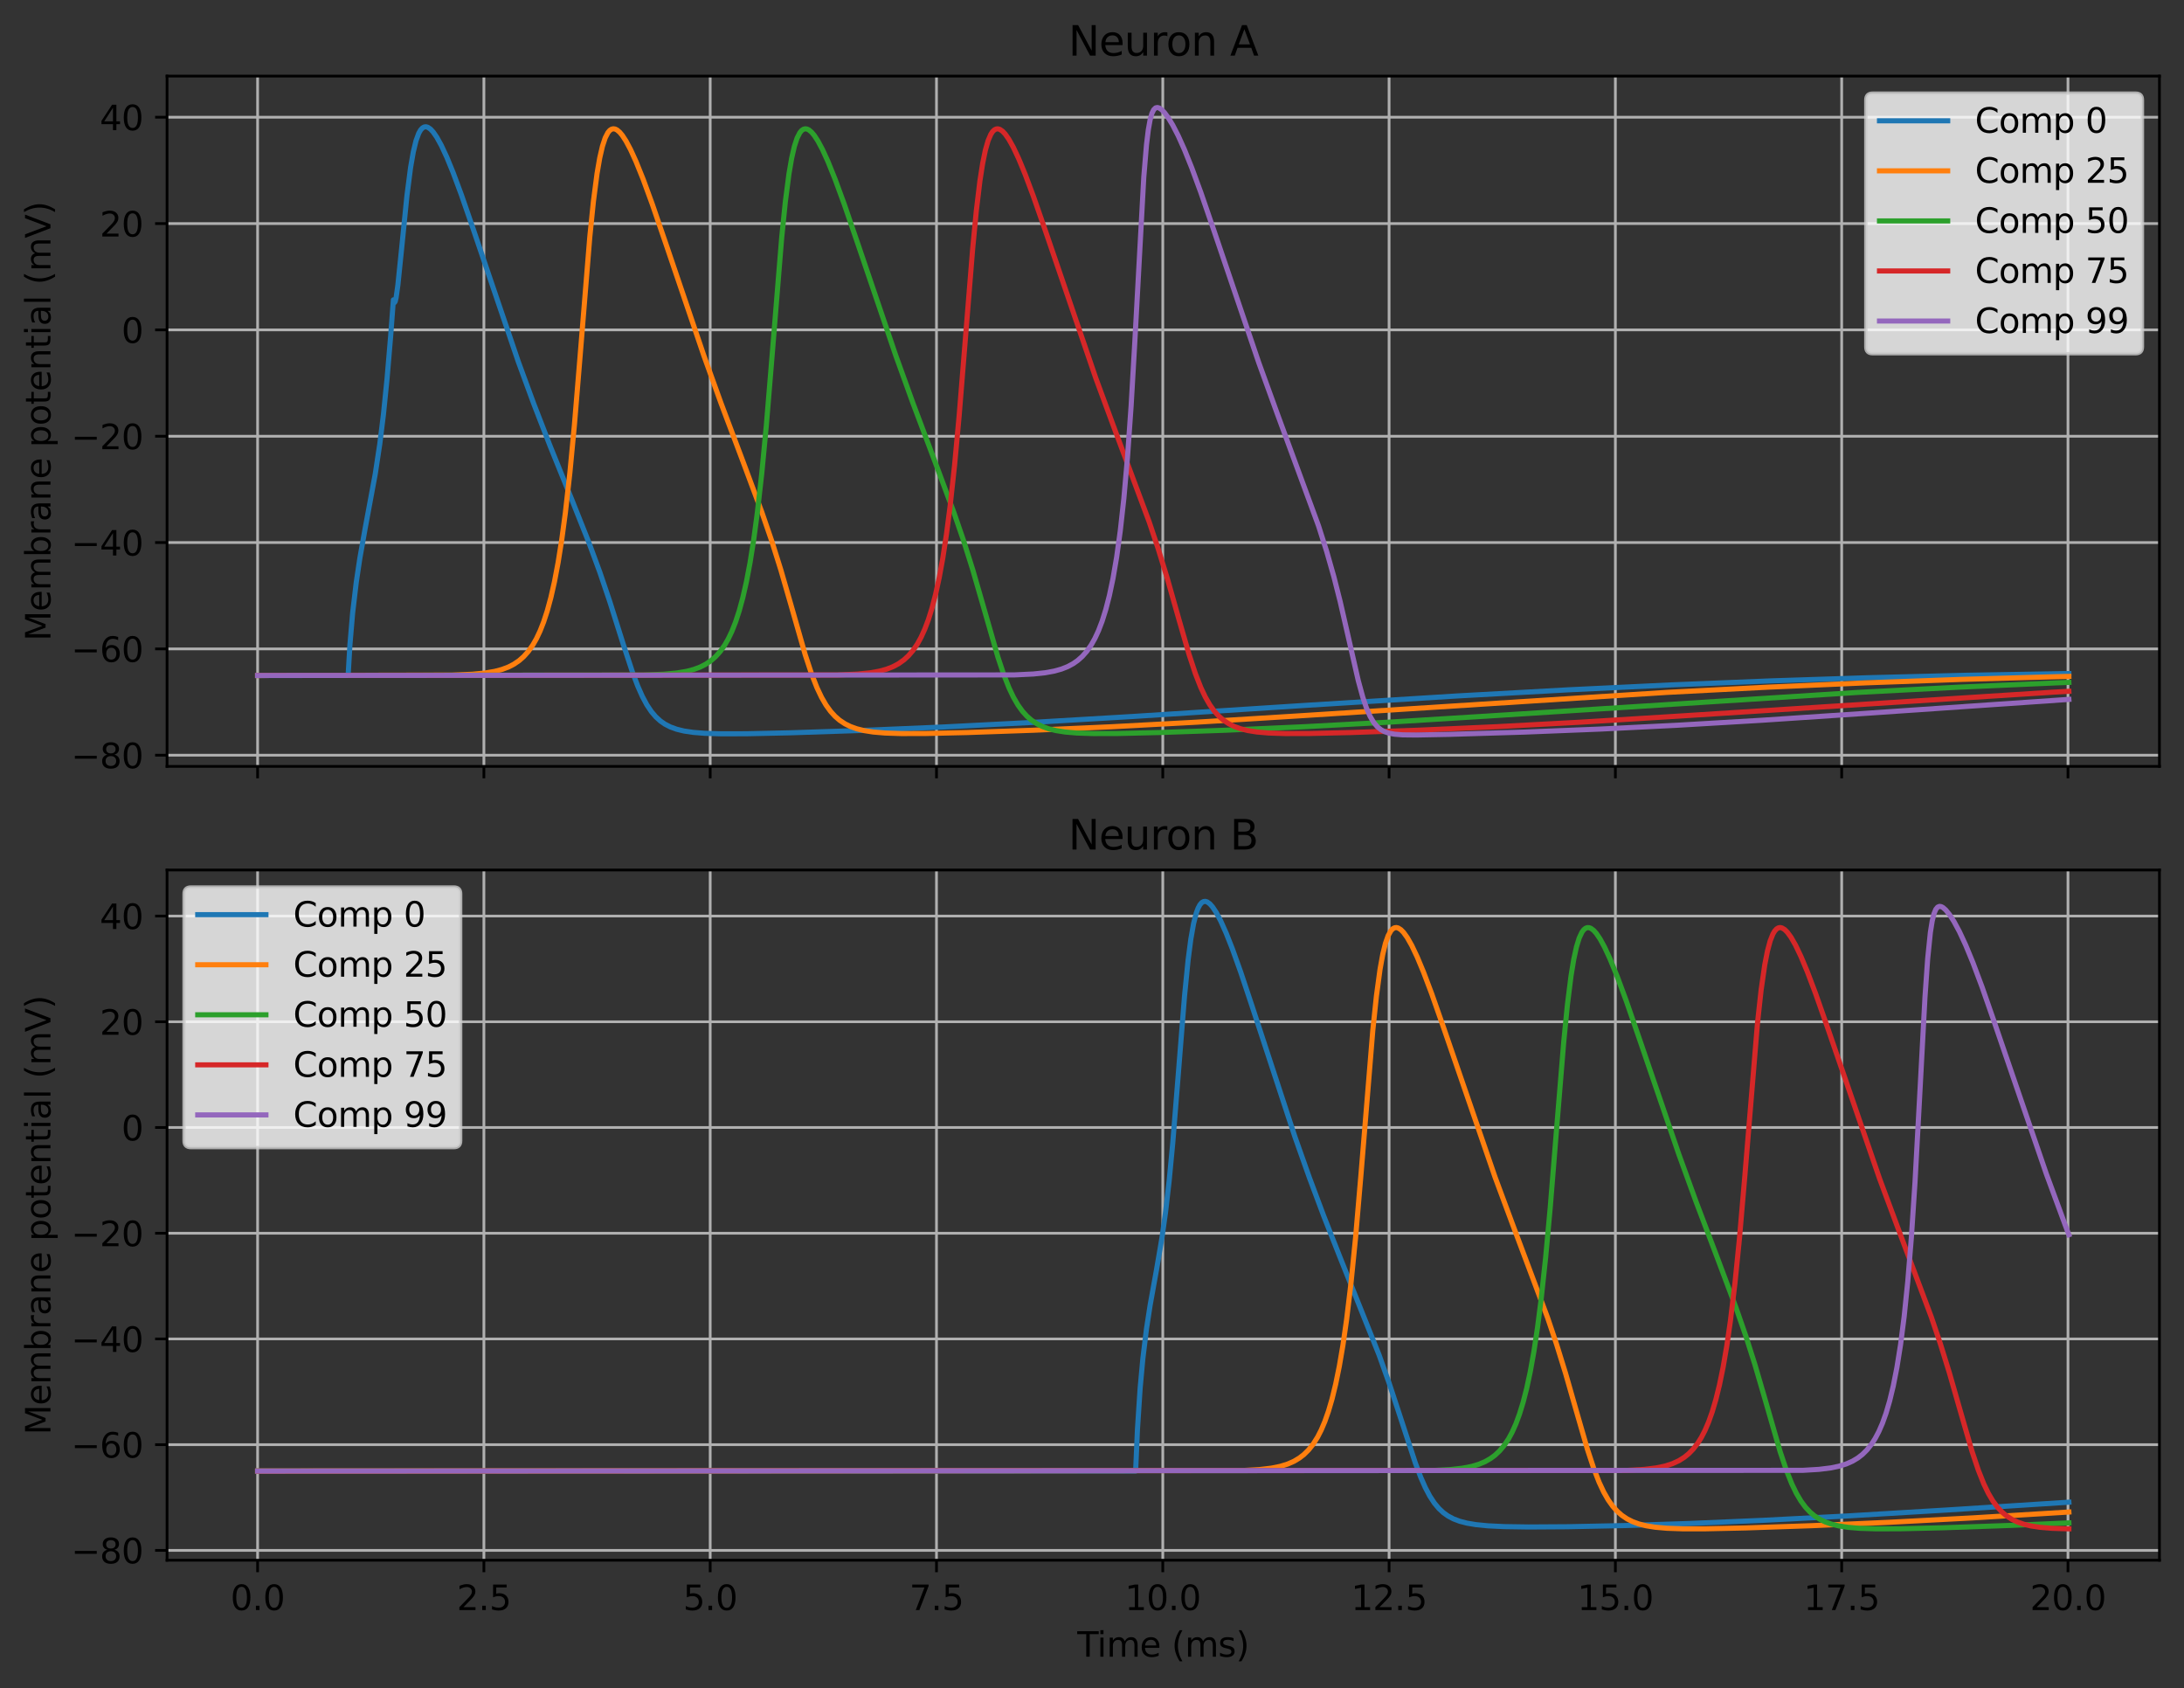 <?xml version="1.0" encoding="utf-8" standalone="no"?>
<!DOCTYPE svg PUBLIC "-//W3C//DTD SVG 1.1//EN"
  "http://www.w3.org/Graphics/SVG/1.1/DTD/svg11.dtd">
<svg xmlns:xlink="http://www.w3.org/1999/xlink" width="640.443pt" height="495.034pt" viewBox="0 0 640.443 495.034" xmlns="http://www.w3.org/2000/svg" version="1.1">
 <rect x="0" y="0" width="640.443" height="495.034" fill="#333333" stroke="none"/>
 <defs>
  <style type="text/css">*{stroke-linejoin: round; stroke-linecap: butt}</style>
 </defs>
 <g id="figure_1">
  <g id="patch_1">
   <path d="M 0 495.034 
L 640.443 495.034 
L 640.443 0 
L 0 0 
L 0 495.034 
z
" style="fill: none"/>
  </g>
  <g id="axes_1">
   <g id="patch_2">
    <path d="M 48.983 224.708 
L 633.243 224.708 
L 633.243 22.318 
L 48.983 22.318 
L 48.983 224.708 
z
" style="fill: none"/>
   </g>
   <g id="matplotlib.axis_1">
    <g id="xtick_1">
     <g id="line2d_1">
      <path d="M 75.54 224.708 
L 75.54 22.318 
" clip-path="url(#p8ca6a86af6)" style="fill: none; stroke: #b0b0b0; stroke-width: 0.8; stroke-linecap: square"/>
     </g>
     <g id="line2d_2">
      <defs>
       <path id="m3b062238c6" d="M 0 0 
L 0 3.5 
" style="stroke: #000000; stroke-width: 0.8"/>
      </defs>
      <g>
       <use xlink:href="#m3b062238c6" x="75.54" y="224.708" style="stroke: #000000; stroke-width: 0.8"/>
      </g>
     </g>
    </g>
    <g id="xtick_2">
     <g id="line2d_3">
      <path d="M 141.9 224.708 
L 141.9 22.318 
" clip-path="url(#p8ca6a86af6)" style="fill: none; stroke: #b0b0b0; stroke-width: 0.8; stroke-linecap: square"/>
     </g>
     <g id="line2d_4">
      <g>
       <use xlink:href="#m3b062238c6" x="141.9" y="224.708" style="stroke: #000000; stroke-width: 0.8"/>
      </g>
     </g>
    </g>
    <g id="xtick_3">
     <g id="line2d_5">
      <path d="M 208.26 224.708 
L 208.26 22.318 
" clip-path="url(#p8ca6a86af6)" style="fill: none; stroke: #b0b0b0; stroke-width: 0.8; stroke-linecap: square"/>
     </g>
     <g id="line2d_6">
      <g>
       <use xlink:href="#m3b062238c6" x="208.26" y="224.708" style="stroke: #000000; stroke-width: 0.8"/>
      </g>
     </g>
    </g>
    <g id="xtick_4">
     <g id="line2d_7">
      <path d="M 274.62 224.708 
L 274.62 22.318 
" clip-path="url(#p8ca6a86af6)" style="fill: none; stroke: #b0b0b0; stroke-width: 0.8; stroke-linecap: square"/>
     </g>
     <g id="line2d_8">
      <g>
       <use xlink:href="#m3b062238c6" x="274.62" y="224.708" style="stroke: #000000; stroke-width: 0.8"/>
      </g>
     </g>
    </g>
    <g id="xtick_5">
     <g id="line2d_9">
      <path d="M 340.98 224.708 
L 340.98 22.318 
" clip-path="url(#p8ca6a86af6)" style="fill: none; stroke: #b0b0b0; stroke-width: 0.8; stroke-linecap: square"/>
     </g>
     <g id="line2d_10">
      <g>
       <use xlink:href="#m3b062238c6" x="340.98" y="224.708" style="stroke: #000000; stroke-width: 0.8"/>
      </g>
     </g>
    </g>
    <g id="xtick_6">
     <g id="line2d_11">
      <path d="M 407.34 224.708 
L 407.34 22.318 
" clip-path="url(#p8ca6a86af6)" style="fill: none; stroke: #b0b0b0; stroke-width: 0.8; stroke-linecap: square"/>
     </g>
     <g id="line2d_12">
      <g>
       <use xlink:href="#m3b062238c6" x="407.34" y="224.708" style="stroke: #000000; stroke-width: 0.8"/>
      </g>
     </g>
    </g>
    <g id="xtick_7">
     <g id="line2d_13">
      <path d="M 473.7 224.708 
L 473.7 22.318 
" clip-path="url(#p8ca6a86af6)" style="fill: none; stroke: #b0b0b0; stroke-width: 0.8; stroke-linecap: square"/>
     </g>
     <g id="line2d_14">
      <g>
       <use xlink:href="#m3b062238c6" x="473.7" y="224.708" style="stroke: #000000; stroke-width: 0.8"/>
      </g>
     </g>
    </g>
    <g id="xtick_8">
     <g id="line2d_15">
      <path d="M 540.06 224.708 
L 540.06 22.318 
" clip-path="url(#p8ca6a86af6)" style="fill: none; stroke: #b0b0b0; stroke-width: 0.8; stroke-linecap: square"/>
     </g>
     <g id="line2d_16">
      <g>
       <use xlink:href="#m3b062238c6" x="540.06" y="224.708" style="stroke: #000000; stroke-width: 0.8"/>
      </g>
     </g>
    </g>
    <g id="xtick_9">
     <g id="line2d_17">
      <path d="M 606.42 224.708 
L 606.42 22.318 
" clip-path="url(#p8ca6a86af6)" style="fill: none; stroke: #b0b0b0; stroke-width: 0.8; stroke-linecap: square"/>
     </g>
     <g id="line2d_18">
      <g>
       <use xlink:href="#m3b062238c6" x="606.42" y="224.708" style="stroke: #000000; stroke-width: 0.8"/>
      </g>
     </g>
    </g>
   </g>
   <g id="matplotlib.axis_2">
    <g id="ytick_1">
     <g id="line2d_19">
      <path d="M 48.983 221.438 
L 633.243 221.438 
" clip-path="url(#p8ca6a86af6)" style="fill: none; stroke: #b0b0b0; stroke-width: 0.8; stroke-linecap: square"/>
     </g>
     <g id="line2d_20">
      <defs>
       <path id="m07a2095108" d="M 0 0 
L -3.5 0 
" style="stroke: #000000; stroke-width: 0.8"/>
      </defs>
      <g>
       <use xlink:href="#m07a2095108" x="48.983" y="221.438" style="stroke: #000000; stroke-width: 0.8"/>
      </g>
     </g>
     <g id="text_1">
      <!-- −80 -->
      <g transform="translate(20.878 225.237) scale(0.1 -0.1)">
       <defs>
        <path id="DejaVuSans-2212" d="M 678 2272 
L 4684 2272 
L 4684 1741 
L 678 1741 
L 678 2272 
z
" transform="scale(0.016)"/>
        <path id="DejaVuSans-38" d="M 2034 2216 
Q 1584 2216 1326 1975 
Q 1069 1734 1069 1313 
Q 1069 891 1326 650 
Q 1584 409 2034 409 
Q 2484 409 2743 651 
Q 3003 894 3003 1313 
Q 3003 1734 2745 1975 
Q 2488 2216 2034 2216 
z
M 1403 2484 
Q 997 2584 770 2862 
Q 544 3141 544 3541 
Q 544 4100 942 4425 
Q 1341 4750 2034 4750 
Q 2731 4750 3128 4425 
Q 3525 4100 3525 3541 
Q 3525 3141 3298 2862 
Q 3072 2584 2669 2484 
Q 3125 2378 3379 2068 
Q 3634 1759 3634 1313 
Q 3634 634 3220 271 
Q 2806 -91 2034 -91 
Q 1263 -91 848 271 
Q 434 634 434 1313 
Q 434 1759 690 2068 
Q 947 2378 1403 2484 
z
M 1172 3481 
Q 1172 3119 1398 2916 
Q 1625 2713 2034 2713 
Q 2441 2713 2670 2916 
Q 2900 3119 2900 3481 
Q 2900 3844 2670 4047 
Q 2441 4250 2034 4250 
Q 1625 4250 1398 4047 
Q 1172 3844 1172 3481 
z
" transform="scale(0.016)"/>
        <path id="DejaVuSans-30" d="M 2034 4250 
Q 1547 4250 1301 3770 
Q 1056 3291 1056 2328 
Q 1056 1369 1301 889 
Q 1547 409 2034 409 
Q 2525 409 2770 889 
Q 3016 1369 3016 2328 
Q 3016 3291 2770 3770 
Q 2525 4250 2034 4250 
z
M 2034 4750 
Q 2819 4750 3233 4129 
Q 3647 3509 3647 2328 
Q 3647 1150 3233 529 
Q 2819 -91 2034 -91 
Q 1250 -91 836 529 
Q 422 1150 422 2328 
Q 422 3509 836 4129 
Q 1250 4750 2034 4750 
z
" transform="scale(0.016)"/>
       </defs>
       <use xlink:href="#DejaVuSans-2212"/>
       <use xlink:href="#DejaVuSans-38" transform="translate(83.789 0)"/>
       <use xlink:href="#DejaVuSans-30" transform="translate(147.412 0)"/>
      </g>
     </g>
    </g>
    <g id="ytick_2">
     <g id="line2d_21">
      <path d="M 48.983 190.261 
L 633.243 190.261 
" clip-path="url(#p8ca6a86af6)" style="fill: none; stroke: #b0b0b0; stroke-width: 0.8; stroke-linecap: square"/>
     </g>
     <g id="line2d_22">
      <g>
       <use xlink:href="#m07a2095108" x="48.983" y="190.261" style="stroke: #000000; stroke-width: 0.8"/>
      </g>
     </g>
     <g id="text_2">
      <!-- −60 -->
      <g transform="translate(20.878 194.06) scale(0.1 -0.1)">
       <defs>
        <path id="DejaVuSans-36" d="M 2113 2584 
Q 1688 2584 1439 2293 
Q 1191 2003 1191 1497 
Q 1191 994 1439 701 
Q 1688 409 2113 409 
Q 2538 409 2786 701 
Q 3034 994 3034 1497 
Q 3034 2003 2786 2293 
Q 2538 2584 2113 2584 
z
M 3366 4563 
L 3366 3988 
Q 3128 4100 2886 4159 
Q 2644 4219 2406 4219 
Q 1781 4219 1451 3797 
Q 1122 3375 1075 2522 
Q 1259 2794 1537 2939 
Q 1816 3084 2150 3084 
Q 2853 3084 3261 2657 
Q 3669 2231 3669 1497 
Q 3669 778 3244 343 
Q 2819 -91 2113 -91 
Q 1303 -91 875 529 
Q 447 1150 447 2328 
Q 447 3434 972 4092 
Q 1497 4750 2381 4750 
Q 2619 4750 2861 4703 
Q 3103 4656 3366 4563 
z
" transform="scale(0.016)"/>
       </defs>
       <use xlink:href="#DejaVuSans-2212"/>
       <use xlink:href="#DejaVuSans-36" transform="translate(83.789 0)"/>
       <use xlink:href="#DejaVuSans-30" transform="translate(147.412 0)"/>
      </g>
     </g>
    </g>
    <g id="ytick_3">
     <g id="line2d_23">
      <path d="M 48.983 159.084 
L 633.243 159.084 
" clip-path="url(#p8ca6a86af6)" style="fill: none; stroke: #b0b0b0; stroke-width: 0.8; stroke-linecap: square"/>
     </g>
     <g id="line2d_24">
      <g>
       <use xlink:href="#m07a2095108" x="48.983" y="159.084" style="stroke: #000000; stroke-width: 0.8"/>
      </g>
     </g>
     <g id="text_3">
      <!-- −40 -->
      <g transform="translate(20.878 162.883) scale(0.1 -0.1)">
       <defs>
        <path id="DejaVuSans-34" d="M 2419 4116 
L 825 1625 
L 2419 1625 
L 2419 4116 
z
M 2253 4666 
L 3047 4666 
L 3047 1625 
L 3713 1625 
L 3713 1100 
L 3047 1100 
L 3047 0 
L 2419 0 
L 2419 1100 
L 313 1100 
L 313 1709 
L 2253 4666 
z
" transform="scale(0.016)"/>
       </defs>
       <use xlink:href="#DejaVuSans-2212"/>
       <use xlink:href="#DejaVuSans-34" transform="translate(83.789 0)"/>
       <use xlink:href="#DejaVuSans-30" transform="translate(147.412 0)"/>
      </g>
     </g>
    </g>
    <g id="ytick_4">
     <g id="line2d_25">
      <path d="M 48.983 127.907 
L 633.243 127.907 
" clip-path="url(#p8ca6a86af6)" style="fill: none; stroke: #b0b0b0; stroke-width: 0.8; stroke-linecap: square"/>
     </g>
     <g id="line2d_26">
      <g>
       <use xlink:href="#m07a2095108" x="48.983" y="127.907" style="stroke: #000000; stroke-width: 0.8"/>
      </g>
     </g>
     <g id="text_4">
      <!-- −20 -->
      <g transform="translate(20.878 131.706) scale(0.1 -0.1)">
       <defs>
        <path id="DejaVuSans-32" d="M 1228 531 
L 3431 531 
L 3431 0 
L 469 0 
L 469 531 
Q 828 903 1448 1529 
Q 2069 2156 2228 2338 
Q 2531 2678 2651 2914 
Q 2772 3150 2772 3378 
Q 2772 3750 2511 3984 
Q 2250 4219 1831 4219 
Q 1534 4219 1204 4116 
Q 875 4013 500 3803 
L 500 4441 
Q 881 4594 1212 4672 
Q 1544 4750 1819 4750 
Q 2544 4750 2975 4387 
Q 3406 4025 3406 3419 
Q 3406 3131 3298 2873 
Q 3191 2616 2906 2266 
Q 2828 2175 2409 1742 
Q 1991 1309 1228 531 
z
" transform="scale(0.016)"/>
       </defs>
       <use xlink:href="#DejaVuSans-2212"/>
       <use xlink:href="#DejaVuSans-32" transform="translate(83.789 0)"/>
       <use xlink:href="#DejaVuSans-30" transform="translate(147.412 0)"/>
      </g>
     </g>
    </g>
    <g id="ytick_5">
     <g id="line2d_27">
      <path d="M 48.983 96.73 
L 633.243 96.73 
" clip-path="url(#p8ca6a86af6)" style="fill: none; stroke: #b0b0b0; stroke-width: 0.8; stroke-linecap: square"/>
     </g>
     <g id="line2d_28">
      <g>
       <use xlink:href="#m07a2095108" x="48.983" y="96.73" style="stroke: #000000; stroke-width: 0.8"/>
      </g>
     </g>
     <g id="text_5">
      <!-- 0 -->
      <g transform="translate(35.62 100.529) scale(0.1 -0.1)">
       <use xlink:href="#DejaVuSans-30"/>
      </g>
     </g>
    </g>
    <g id="ytick_6">
     <g id="line2d_29">
      <path d="M 48.983 65.552 
L 633.243 65.552 
" clip-path="url(#p8ca6a86af6)" style="fill: none; stroke: #b0b0b0; stroke-width: 0.8; stroke-linecap: square"/>
     </g>
     <g id="line2d_30">
      <g>
       <use xlink:href="#m07a2095108" x="48.983" y="65.552" style="stroke: #000000; stroke-width: 0.8"/>
      </g>
     </g>
     <g id="text_6">
      <!-- 20 -->
      <g transform="translate(29.258 69.352) scale(0.1 -0.1)">
       <use xlink:href="#DejaVuSans-32"/>
       <use xlink:href="#DejaVuSans-30" transform="translate(63.623 0)"/>
      </g>
     </g>
    </g>
    <g id="ytick_7">
     <g id="line2d_31">
      <path d="M 48.983 34.375 
L 633.243 34.375 
" clip-path="url(#p8ca6a86af6)" style="fill: none; stroke: #b0b0b0; stroke-width: 0.8; stroke-linecap: square"/>
     </g>
     <g id="line2d_32">
      <g>
       <use xlink:href="#m07a2095108" x="48.983" y="34.375" style="stroke: #000000; stroke-width: 0.8"/>
      </g>
     </g>
     <g id="text_7">
      <!-- 40 -->
      <g transform="translate(29.258 38.175) scale(0.1 -0.1)">
       <use xlink:href="#DejaVuSans-34"/>
       <use xlink:href="#DejaVuSans-30" transform="translate(63.623 0)"/>
      </g>
     </g>
    </g>
    <g id="text_8">
     <!-- Membrane potential (mV) -->
     <g transform="translate(14.798 187.925) rotate(-90) scale(0.1 -0.1)">
      <defs>
       <path id="DejaVuSans-4d" d="M 628 4666 
L 1569 4666 
L 2759 1491 
L 3956 4666 
L 4897 4666 
L 4897 0 
L 4281 0 
L 4281 4097 
L 3078 897 
L 2444 897 
L 1241 4097 
L 1241 0 
L 628 0 
L 628 4666 
z
" transform="scale(0.016)"/>
       <path id="DejaVuSans-65" d="M 3597 1894 
L 3597 1613 
L 953 1613 
Q 991 1019 1311 708 
Q 1631 397 2203 397 
Q 2534 397 2845 478 
Q 3156 559 3463 722 
L 3463 178 
Q 3153 47 2828 -22 
Q 2503 -91 2169 -91 
Q 1331 -91 842 396 
Q 353 884 353 1716 
Q 353 2575 817 3079 
Q 1281 3584 2069 3584 
Q 2775 3584 3186 3129 
Q 3597 2675 3597 1894 
z
M 3022 2063 
Q 3016 2534 2758 2815 
Q 2500 3097 2075 3097 
Q 1594 3097 1305 2825 
Q 1016 2553 972 2059 
L 3022 2063 
z
" transform="scale(0.016)"/>
       <path id="DejaVuSans-6d" d="M 3328 2828 
Q 3544 3216 3844 3400 
Q 4144 3584 4550 3584 
Q 5097 3584 5394 3201 
Q 5691 2819 5691 2113 
L 5691 0 
L 5113 0 
L 5113 2094 
Q 5113 2597 4934 2840 
Q 4756 3084 4391 3084 
Q 3944 3084 3684 2787 
Q 3425 2491 3425 1978 
L 3425 0 
L 2847 0 
L 2847 2094 
Q 2847 2600 2669 2842 
Q 2491 3084 2119 3084 
Q 1678 3084 1418 2786 
Q 1159 2488 1159 1978 
L 1159 0 
L 581 0 
L 581 3500 
L 1159 3500 
L 1159 2956 
Q 1356 3278 1631 3431 
Q 1906 3584 2284 3584 
Q 2666 3584 2933 3390 
Q 3200 3197 3328 2828 
z
" transform="scale(0.016)"/>
       <path id="DejaVuSans-62" d="M 3116 1747 
Q 3116 2381 2855 2742 
Q 2594 3103 2138 3103 
Q 1681 3103 1420 2742 
Q 1159 2381 1159 1747 
Q 1159 1113 1420 752 
Q 1681 391 2138 391 
Q 2594 391 2855 752 
Q 3116 1113 3116 1747 
z
M 1159 2969 
Q 1341 3281 1617 3432 
Q 1894 3584 2278 3584 
Q 2916 3584 3314 3078 
Q 3713 2572 3713 1747 
Q 3713 922 3314 415 
Q 2916 -91 2278 -91 
Q 1894 -91 1617 61 
Q 1341 213 1159 525 
L 1159 0 
L 581 0 
L 581 4863 
L 1159 4863 
L 1159 2969 
z
" transform="scale(0.016)"/>
       <path id="DejaVuSans-72" d="M 2631 2963 
Q 2534 3019 2420 3045 
Q 2306 3072 2169 3072 
Q 1681 3072 1420 2755 
Q 1159 2438 1159 1844 
L 1159 0 
L 581 0 
L 581 3500 
L 1159 3500 
L 1159 2956 
Q 1341 3275 1631 3429 
Q 1922 3584 2338 3584 
Q 2397 3584 2469 3576 
Q 2541 3569 2628 3553 
L 2631 2963 
z
" transform="scale(0.016)"/>
       <path id="DejaVuSans-61" d="M 2194 1759 
Q 1497 1759 1228 1600 
Q 959 1441 959 1056 
Q 959 750 1161 570 
Q 1363 391 1709 391 
Q 2188 391 2477 730 
Q 2766 1069 2766 1631 
L 2766 1759 
L 2194 1759 
z
M 3341 1997 
L 3341 0 
L 2766 0 
L 2766 531 
Q 2569 213 2275 61 
Q 1981 -91 1556 -91 
Q 1019 -91 701 211 
Q 384 513 384 1019 
Q 384 1609 779 1909 
Q 1175 2209 1959 2209 
L 2766 2209 
L 2766 2266 
Q 2766 2663 2505 2880 
Q 2244 3097 1772 3097 
Q 1472 3097 1187 3025 
Q 903 2953 641 2809 
L 641 3341 
Q 956 3463 1253 3523 
Q 1550 3584 1831 3584 
Q 2591 3584 2966 3190 
Q 3341 2797 3341 1997 
z
" transform="scale(0.016)"/>
       <path id="DejaVuSans-6e" d="M 3513 2113 
L 3513 0 
L 2938 0 
L 2938 2094 
Q 2938 2591 2744 2837 
Q 2550 3084 2163 3084 
Q 1697 3084 1428 2787 
Q 1159 2491 1159 1978 
L 1159 0 
L 581 0 
L 581 3500 
L 1159 3500 
L 1159 2956 
Q 1366 3272 1645 3428 
Q 1925 3584 2291 3584 
Q 2894 3584 3203 3211 
Q 3513 2838 3513 2113 
z
" transform="scale(0.016)"/>
       <path id="DejaVuSans-20" transform="scale(0.016)"/>
       <path id="DejaVuSans-70" d="M 1159 525 
L 1159 -1331 
L 581 -1331 
L 581 3500 
L 1159 3500 
L 1159 2969 
Q 1341 3281 1617 3432 
Q 1894 3584 2278 3584 
Q 2916 3584 3314 3078 
Q 3713 2572 3713 1747 
Q 3713 922 3314 415 
Q 2916 -91 2278 -91 
Q 1894 -91 1617 61 
Q 1341 213 1159 525 
z
M 3116 1747 
Q 3116 2381 2855 2742 
Q 2594 3103 2138 3103 
Q 1681 3103 1420 2742 
Q 1159 2381 1159 1747 
Q 1159 1113 1420 752 
Q 1681 391 2138 391 
Q 2594 391 2855 752 
Q 3116 1113 3116 1747 
z
" transform="scale(0.016)"/>
       <path id="DejaVuSans-6f" d="M 1959 3097 
Q 1497 3097 1228 2736 
Q 959 2375 959 1747 
Q 959 1119 1226 758 
Q 1494 397 1959 397 
Q 2419 397 2687 759 
Q 2956 1122 2956 1747 
Q 2956 2369 2687 2733 
Q 2419 3097 1959 3097 
z
M 1959 3584 
Q 2709 3584 3137 3096 
Q 3566 2609 3566 1747 
Q 3566 888 3137 398 
Q 2709 -91 1959 -91 
Q 1206 -91 779 398 
Q 353 888 353 1747 
Q 353 2609 779 3096 
Q 1206 3584 1959 3584 
z
" transform="scale(0.016)"/>
       <path id="DejaVuSans-74" d="M 1172 4494 
L 1172 3500 
L 2356 3500 
L 2356 3053 
L 1172 3053 
L 1172 1153 
Q 1172 725 1289 603 
Q 1406 481 1766 481 
L 2356 481 
L 2356 0 
L 1766 0 
Q 1100 0 847 248 
Q 594 497 594 1153 
L 594 3053 
L 172 3053 
L 172 3500 
L 594 3500 
L 594 4494 
L 1172 4494 
z
" transform="scale(0.016)"/>
       <path id="DejaVuSans-69" d="M 603 3500 
L 1178 3500 
L 1178 0 
L 603 0 
L 603 3500 
z
M 603 4863 
L 1178 4863 
L 1178 4134 
L 603 4134 
L 603 4863 
z
" transform="scale(0.016)"/>
       <path id="DejaVuSans-6c" d="M 603 4863 
L 1178 4863 
L 1178 0 
L 603 0 
L 603 4863 
z
" transform="scale(0.016)"/>
       <path id="DejaVuSans-28" d="M 1984 4856 
Q 1566 4138 1362 3434 
Q 1159 2731 1159 2009 
Q 1159 1288 1364 580 
Q 1569 -128 1984 -844 
L 1484 -844 
Q 1016 -109 783 600 
Q 550 1309 550 2009 
Q 550 2706 781 3412 
Q 1013 4119 1484 4856 
L 1984 4856 
z
" transform="scale(0.016)"/>
       <path id="DejaVuSans-56" d="M 1831 0 
L 50 4666 
L 709 4666 
L 2188 738 
L 3669 4666 
L 4325 4666 
L 2547 0 
L 1831 0 
z
" transform="scale(0.016)"/>
       <path id="DejaVuSans-29" d="M 513 4856 
L 1013 4856 
Q 1481 4119 1714 3412 
Q 1947 2706 1947 2009 
Q 1947 1309 1714 600 
Q 1481 -109 1013 -844 
L 513 -844 
Q 928 -128 1133 580 
Q 1338 1288 1338 2009 
Q 1338 2731 1133 3434 
Q 928 4138 513 4856 
z
" transform="scale(0.016)"/>
      </defs>
      <use xlink:href="#DejaVuSans-4d"/>
      <use xlink:href="#DejaVuSans-65" transform="translate(86.279 0)"/>
      <use xlink:href="#DejaVuSans-6d" transform="translate(147.803 0)"/>
      <use xlink:href="#DejaVuSans-62" transform="translate(245.215 0)"/>
      <use xlink:href="#DejaVuSans-72" transform="translate(308.691 0)"/>
      <use xlink:href="#DejaVuSans-61" transform="translate(349.805 0)"/>
      <use xlink:href="#DejaVuSans-6e" transform="translate(411.084 0)"/>
      <use xlink:href="#DejaVuSans-65" transform="translate(474.463 0)"/>
      <use xlink:href="#DejaVuSans-20" transform="translate(535.986 0)"/>
      <use xlink:href="#DejaVuSans-70" transform="translate(567.773 0)"/>
      <use xlink:href="#DejaVuSans-6f" transform="translate(631.25 0)"/>
      <use xlink:href="#DejaVuSans-74" transform="translate(692.432 0)"/>
      <use xlink:href="#DejaVuSans-65" transform="translate(731.641 0)"/>
      <use xlink:href="#DejaVuSans-6e" transform="translate(793.164 0)"/>
      <use xlink:href="#DejaVuSans-74" transform="translate(856.543 0)"/>
      <use xlink:href="#DejaVuSans-69" transform="translate(895.752 0)"/>
      <use xlink:href="#DejaVuSans-61" transform="translate(923.535 0)"/>
      <use xlink:href="#DejaVuSans-6c" transform="translate(984.814 0)"/>
      <use xlink:href="#DejaVuSans-20" transform="translate(1012.598 0)"/>
      <use xlink:href="#DejaVuSans-28" transform="translate(1044.385 0)"/>
      <use xlink:href="#DejaVuSans-6d" transform="translate(1083.398 0)"/>
      <use xlink:href="#DejaVuSans-56" transform="translate(1180.811 0)"/>
      <use xlink:href="#DejaVuSans-29" transform="translate(1249.219 0)"/>
     </g>
    </g>
   </g>
   <g id="line2d_33">
    <path d="M 75.54 198.055 
L 102.084 198.05 
L 102.615 189.028 
L 103.411 179.701 
L 104.473 170.72 
L 105.535 163.623 
L 107.127 154.667 
L 110.047 138.924 
L 111.374 130.156 
L 112.436 121.552 
L 113.498 111.069 
L 114.56 98.514 
L 115.356 87.918 
L 115.622 88.757 
L 115.887 88.432 
L 116.152 87.307 
L 116.683 83.534 
L 117.745 73.161 
L 119.338 57.346 
L 120.399 49.128 
L 121.196 44.558 
L 121.992 41.274 
L 122.788 39.092 
L 123.319 38.149 
L 123.85 37.547 
L 124.381 37.236 
L 124.912 37.171 
L 125.443 37.314 
L 126.239 37.855 
L 127.035 38.715 
L 128.097 40.252 
L 129.424 42.659 
L 131.017 46.081 
L 132.875 50.611 
L 135.264 57.026 
L 138.715 66.994 
L 151.987 106.046 
L 156.499 118.331 
L 161.277 130.668 
L 167.913 147.075 
L 172.691 159.092 
L 175.876 167.716 
L 178.796 176.326 
L 182.778 188.931 
L 185.432 196.984 
L 187.025 201.188 
L 188.352 204.174 
L 189.679 206.652 
L 191.006 208.642 
L 192.334 210.202 
L 193.661 211.405 
L 194.988 212.325 
L 196.581 213.146 
L 198.439 213.82 
L 200.562 214.336 
L 203.217 214.735 
L 206.667 215.013 
L 211.445 215.159 
L 218.878 215.142 
L 231.884 214.859 
L 252.589 214.175 
L 276.478 213.164 
L 301.96 211.86 
L 331.69 210.107 
L 382.654 206.83 
L 427.248 204.063 
L 459.897 202.261 
L 490.157 200.813 
L 519.356 199.638 
L 548.023 198.705 
L 576.425 198.001 
L 604.827 197.518 
L 606.686 197.494 
L 606.686 197.494 
" clip-path="url(#p8ca6a86af6)" style="fill: none; stroke: #1f77b4; stroke-width: 1.5; stroke-linecap: square"/>
   </g>
   <g id="line2d_34">
    <path d="M 75.54 198.055 
L 132.61 197.935 
L 138.449 197.695 
L 142.166 197.344 
L 145.085 196.848 
L 147.209 196.285 
L 149.067 195.583 
L 150.66 194.766 
L 152.252 193.68 
L 153.579 192.507 
L 154.907 191.022 
L 156.234 189.142 
L 157.296 187.286 
L 158.357 185.047 
L 159.419 182.349 
L 160.481 179.101 
L 161.543 175.197 
L 162.604 170.513 
L 163.666 164.912 
L 164.728 158.241 
L 165.79 150.349 
L 167.117 138.573 
L 168.444 124.589 
L 170.037 105.328 
L 172.957 69.453 
L 174.018 59.026 
L 175.08 50.88 
L 175.876 46.274 
L 176.673 42.843 
L 177.469 40.433 
L 178.265 38.88 
L 178.796 38.246 
L 179.327 37.884 
L 179.858 37.759 
L 180.389 37.839 
L 180.92 38.097 
L 181.716 38.768 
L 182.512 39.724 
L 183.574 41.356 
L 184.901 43.847 
L 186.494 47.338 
L 188.618 52.605 
L 191.272 59.846 
L 195.254 71.449 
L 206.402 104.268 
L 211.445 118.248 
L 217.816 135.168 
L 223.39 150.142 
L 226.31 158.631 
L 228.964 167.062 
L 231.884 177.159 
L 236.131 191.989 
L 237.989 197.607 
L 239.582 201.66 
L 240.909 204.454 
L 242.236 206.743 
L 243.564 208.581 
L 244.891 210.04 
L 246.218 211.188 
L 247.811 212.243 
L 249.403 213.028 
L 251.261 213.693 
L 253.385 214.216 
L 256.039 214.632 
L 259.49 214.927 
L 264.268 215.084 
L 271.435 215.067 
L 283.645 214.786 
L 303.288 214.1 
L 326.115 213.081 
L 350.801 211.754 
L 380.265 209.935 
L 488.83 203.011 
L 518.559 201.473 
L 547.227 200.212 
L 575.364 199.196 
L 603.5 198.402 
L 606.686 198.327 
L 606.686 198.327 
" clip-path="url(#p8ca6a86af6)" style="fill: none; stroke: #ff7f0e; stroke-width: 1.5; stroke-linecap: square"/>
   </g>
   <g id="line2d_35">
    <path d="M 75.54 198.055 
L 188.618 197.921 
L 194.723 197.676 
L 198.439 197.327 
L 201.359 196.835 
L 203.482 196.275 
L 205.34 195.577 
L 206.933 194.763 
L 208.526 193.682 
L 209.853 192.514 
L 211.18 191.035 
L 212.507 189.163 
L 213.569 187.313 
L 214.631 185.083 
L 215.692 182.394 
L 216.754 179.158 
L 217.816 175.267 
L 218.878 170.599 
L 219.939 165.015 
L 221.001 158.365 
L 222.063 150.497 
L 223.39 138.752 
L 224.717 124.8 
L 226.31 105.567 
L 229.23 69.661 
L 230.292 59.197 
L 231.353 51.011 
L 232.15 46.376 
L 232.946 42.919 
L 233.742 40.486 
L 234.539 38.916 
L 235.07 38.271 
L 235.6 37.9 
L 236.131 37.767 
L 236.662 37.84 
L 237.193 38.093 
L 237.989 38.756 
L 238.786 39.706 
L 239.847 41.332 
L 241.175 43.817 
L 242.767 47.303 
L 244.891 52.565 
L 247.545 59.803 
L 251.527 71.404 
L 262.675 104.225 
L 267.719 118.207 
L 274.089 135.129 
L 279.663 150.101 
L 282.583 158.587 
L 285.238 167.014 
L 288.158 177.106 
L 292.67 192.794 
L 294.263 197.565 
L 295.855 201.625 
L 297.182 204.425 
L 298.51 206.719 
L 299.837 208.562 
L 301.164 210.024 
L 302.491 211.176 
L 304.084 212.233 
L 305.677 213.021 
L 307.535 213.687 
L 309.658 214.213 
L 312.313 214.63 
L 315.763 214.926 
L 320.541 215.083 
L 327.708 215.067 
L 339.918 214.786 
L 359.561 214.1 
L 382.389 213.081 
L 407.075 211.753 
L 436.538 209.933 
L 544.838 203.015 
L 574.567 201.475 
L 603.235 200.214 
L 606.686 200.078 
L 606.686 200.078 
" clip-path="url(#p8ca6a86af6)" style="fill: none; stroke: #2ca02c; stroke-width: 1.5; stroke-linecap: square"/>
   </g>
   <g id="line2d_36">
    <path d="M 75.54 198.055 
L 245.687 197.904 
L 251.527 197.642 
L 255.243 197.26 
L 257.897 196.782 
L 260.021 196.197 
L 261.879 195.468 
L 263.472 194.618 
L 265.064 193.488 
L 266.391 192.268 
L 267.719 190.724 
L 269.046 188.768 
L 270.108 186.837 
L 271.169 184.509 
L 272.231 181.703 
L 273.293 178.325 
L 274.355 174.267 
L 275.416 169.401 
L 276.478 163.586 
L 277.54 156.669 
L 278.602 148.501 
L 279.929 136.352 
L 281.256 122.008 
L 283.114 99.07 
L 285.238 72.84 
L 286.299 61.813 
L 287.361 52.996 
L 288.158 47.907 
L 288.954 44.041 
L 289.75 41.258 
L 290.546 39.395 
L 291.077 38.586 
L 291.608 38.071 
L 292.139 37.814 
L 292.67 37.779 
L 293.201 37.938 
L 293.997 38.483 
L 294.794 39.337 
L 295.855 40.859 
L 297.182 43.245 
L 298.775 46.643 
L 300.633 51.144 
L 303.022 57.516 
L 306.473 67.416 
L 321.338 110.873 
L 326.646 125.271 
L 336.998 153.049 
L 339.653 160.971 
L 342.307 169.62 
L 345.758 181.779 
L 348.678 191.873 
L 350.536 197.507 
L 352.129 201.577 
L 353.456 204.385 
L 354.783 206.686 
L 356.11 208.536 
L 357.437 210.004 
L 358.765 211.159 
L 360.357 212.221 
L 361.95 213.012 
L 363.808 213.681 
L 365.931 214.208 
L 368.586 214.627 
L 372.037 214.925 
L 376.814 215.083 
L 383.981 215.067 
L 396.192 214.787 
L 415.834 214.101 
L 438.662 213.083 
L 463.348 211.754 
L 492.812 209.933 
L 602.173 202.945 
L 606.686 202.697 
L 606.686 202.697 
" clip-path="url(#p8ca6a86af6)" style="fill: none; stroke: #d62728; stroke-width: 1.5; stroke-linecap: square"/>
   </g>
   <g id="line2d_37">
    <path d="M 75.54 198.055 
L 297.448 197.891 
L 303.022 197.622 
L 306.473 197.257 
L 309.127 196.774 
L 311.251 196.184 
L 313.109 195.447 
L 314.702 194.587 
L 316.029 193.658 
L 317.356 192.478 
L 318.683 190.98 
L 320.01 189.077 
L 321.072 187.19 
L 322.134 184.902 
L 323.196 182.125 
L 324.257 178.747 
L 325.319 174.63 
L 326.381 169.591 
L 327.443 163.395 
L 328.504 155.721 
L 329.566 146.145 
L 330.628 134.117 
L 331.69 119.054 
L 332.751 100.71 
L 335.406 51.972 
L 336.202 42.44 
L 336.733 38.086 
L 337.264 35.114 
L 337.795 33.232 
L 338.326 32.155 
L 338.857 31.642 
L 339.387 31.518 
L 339.918 31.662 
L 340.715 32.221 
L 341.511 33.064 
L 342.573 34.504 
L 343.9 36.694 
L 345.493 39.788 
L 347.351 43.924 
L 349.474 49.204 
L 352.129 56.415 
L 355.845 67.207 
L 369.117 106.31 
L 374.426 120.956 
L 386.636 154.153 
L 389.025 161.641 
L 391.148 169.101 
L 393.006 176.421 
L 395.395 186.846 
L 398.315 199.606 
L 399.642 204.453 
L 400.704 207.592 
L 401.766 210.03 
L 402.828 211.825 
L 403.889 213.09 
L 404.951 213.954 
L 406.013 214.529 
L 407.34 214.978 
L 408.933 215.273 
L 411.322 215.46 
L 415.303 215.505 
L 424.859 215.321 
L 446.891 214.658 
L 469.188 213.772 
L 491.75 212.651 
L 516.436 211.196 
L 547.758 209.11 
L 606.686 205.066 
L 606.686 205.066 
" clip-path="url(#p8ca6a86af6)" style="fill: none; stroke: #9467bd; stroke-width: 1.5; stroke-linecap: square"/>
   </g>
   <g id="patch_3">
    <path d="M 48.983 224.708 
L 48.983 22.318 
" style="fill: none; stroke: #000000; stroke-width: 0.8; stroke-linejoin: miter; stroke-linecap: square"/>
   </g>
   <g id="patch_4">
    <path d="M 633.243 224.708 
L 633.243 22.318 
" style="fill: none; stroke: #000000; stroke-width: 0.8; stroke-linejoin: miter; stroke-linecap: square"/>
   </g>
   <g id="patch_5">
    <path d="M 48.983 224.708 
L 633.243 224.708 
" style="fill: none; stroke: #000000; stroke-width: 0.8; stroke-linejoin: miter; stroke-linecap: square"/>
   </g>
   <g id="patch_6">
    <path d="M 48.983 22.318 
L 633.243 22.318 
" style="fill: none; stroke: #000000; stroke-width: 0.8; stroke-linejoin: miter; stroke-linecap: square"/>
   </g>
   <g id="text_9">
    <!-- Neuron A -->
    <g transform="translate(313.313 16.318) scale(0.12 -0.12)">
     <defs>
      <path id="DejaVuSans-4e" d="M 628 4666 
L 1478 4666 
L 3547 763 
L 3547 4666 
L 4159 4666 
L 4159 0 
L 3309 0 
L 1241 3903 
L 1241 0 
L 628 0 
L 628 4666 
z
" transform="scale(0.016)"/>
      <path id="DejaVuSans-75" d="M 544 1381 
L 544 3500 
L 1119 3500 
L 1119 1403 
Q 1119 906 1312 657 
Q 1506 409 1894 409 
Q 2359 409 2629 706 
Q 2900 1003 2900 1516 
L 2900 3500 
L 3475 3500 
L 3475 0 
L 2900 0 
L 2900 538 
Q 2691 219 2414 64 
Q 2138 -91 1772 -91 
Q 1169 -91 856 284 
Q 544 659 544 1381 
z
M 1991 3584 
L 1991 3584 
z
" transform="scale(0.016)"/>
      <path id="DejaVuSans-a0" transform="scale(0.016)"/>
      <path id="DejaVuSans-41" d="M 2188 4044 
L 1331 1722 
L 3047 1722 
L 2188 4044 
z
M 1831 4666 
L 2547 4666 
L 4325 0 
L 3669 0 
L 3244 1197 
L 1141 1197 
L 716 0 
L 50 0 
L 1831 4666 
z
" transform="scale(0.016)"/>
     </defs>
     <use xlink:href="#DejaVuSans-4e"/>
     <use xlink:href="#DejaVuSans-65" transform="translate(74.805 0)"/>
     <use xlink:href="#DejaVuSans-75" transform="translate(136.328 0)"/>
     <use xlink:href="#DejaVuSans-72" transform="translate(199.707 0)"/>
     <use xlink:href="#DejaVuSans-6f" transform="translate(238.57 0)"/>
     <use xlink:href="#DejaVuSans-6e" transform="translate(299.752 0)"/>
     <use xlink:href="#DejaVuSans-a0" transform="translate(363.131 0)"/>
     <use xlink:href="#DejaVuSans-41" transform="translate(394.918 0)"/>
    </g>
   </g>
   <g id="legend_1">
    <g id="patch_7">
     <path d="M 549.149 103.709 
L 626.243 103.709 
Q 628.243 103.709 628.243 101.709 
L 628.243 29.318 
Q 628.243 27.318 626.243 27.318 
L 549.149 27.318 
Q 547.149 27.318 547.149 29.318 
L 547.149 101.709 
Q 547.149 103.709 549.149 103.709 
z
" style="fill: #ffffff; opacity: 0.8; stroke: #cccccc; stroke-linejoin: miter"/>
    </g>
    <g id="line2d_38">
     <path d="M 551.149 35.417 
L 561.149 35.417 
L 571.149 35.417 
" style="fill: none; stroke: #1f77b4; stroke-width: 1.5; stroke-linecap: square"/>
    </g>
    <g id="text_10">
     <!-- Comp 0 -->
     <g transform="translate(579.149 38.917) scale(0.1 -0.1)">
      <defs>
       <path id="DejaVuSans-43" d="M 4122 4306 
L 4122 3641 
Q 3803 3938 3442 4084 
Q 3081 4231 2675 4231 
Q 1875 4231 1450 3742 
Q 1025 3253 1025 2328 
Q 1025 1406 1450 917 
Q 1875 428 2675 428 
Q 3081 428 3442 575 
Q 3803 722 4122 1019 
L 4122 359 
Q 3791 134 3420 21 
Q 3050 -91 2638 -91 
Q 1578 -91 968 557 
Q 359 1206 359 2328 
Q 359 3453 968 4101 
Q 1578 4750 2638 4750 
Q 3056 4750 3426 4639 
Q 3797 4528 4122 4306 
z
" transform="scale(0.016)"/>
      </defs>
      <use xlink:href="#DejaVuSans-43"/>
      <use xlink:href="#DejaVuSans-6f" transform="translate(69.824 0)"/>
      <use xlink:href="#DejaVuSans-6d" transform="translate(131.006 0)"/>
      <use xlink:href="#DejaVuSans-70" transform="translate(228.418 0)"/>
      <use xlink:href="#DejaVuSans-20" transform="translate(291.895 0)"/>
      <use xlink:href="#DejaVuSans-30" transform="translate(323.682 0)"/>
     </g>
    </g>
    <g id="line2d_39">
     <path d="M 551.149 50.095 
L 561.149 50.095 
L 571.149 50.095 
" style="fill: none; stroke: #ff7f0e; stroke-width: 1.5; stroke-linecap: square"/>
    </g>
    <g id="text_11">
     <!-- Comp 25 -->
     <g transform="translate(579.149 53.595) scale(0.1 -0.1)">
      <defs>
       <path id="DejaVuSans-35" d="M 691 4666 
L 3169 4666 
L 3169 4134 
L 1269 4134 
L 1269 2991 
Q 1406 3038 1543 3061 
Q 1681 3084 1819 3084 
Q 2600 3084 3056 2656 
Q 3513 2228 3513 1497 
Q 3513 744 3044 326 
Q 2575 -91 1722 -91 
Q 1428 -91 1123 -41 
Q 819 9 494 109 
L 494 744 
Q 775 591 1075 516 
Q 1375 441 1709 441 
Q 2250 441 2565 725 
Q 2881 1009 2881 1497 
Q 2881 1984 2565 2268 
Q 2250 2553 1709 2553 
Q 1456 2553 1204 2497 
Q 953 2441 691 2322 
L 691 4666 
z
" transform="scale(0.016)"/>
      </defs>
      <use xlink:href="#DejaVuSans-43"/>
      <use xlink:href="#DejaVuSans-6f" transform="translate(69.824 0)"/>
      <use xlink:href="#DejaVuSans-6d" transform="translate(131.006 0)"/>
      <use xlink:href="#DejaVuSans-70" transform="translate(228.418 0)"/>
      <use xlink:href="#DejaVuSans-20" transform="translate(291.895 0)"/>
      <use xlink:href="#DejaVuSans-32" transform="translate(323.682 0)"/>
      <use xlink:href="#DejaVuSans-35" transform="translate(387.305 0)"/>
     </g>
    </g>
    <g id="line2d_40">
     <path d="M 551.149 64.773 
L 561.149 64.773 
L 571.149 64.773 
" style="fill: none; stroke: #2ca02c; stroke-width: 1.5; stroke-linecap: square"/>
    </g>
    <g id="text_12">
     <!-- Comp 50 -->
     <g transform="translate(579.149 68.273) scale(0.1 -0.1)">
      <use xlink:href="#DejaVuSans-43"/>
      <use xlink:href="#DejaVuSans-6f" transform="translate(69.824 0)"/>
      <use xlink:href="#DejaVuSans-6d" transform="translate(131.006 0)"/>
      <use xlink:href="#DejaVuSans-70" transform="translate(228.418 0)"/>
      <use xlink:href="#DejaVuSans-20" transform="translate(291.895 0)"/>
      <use xlink:href="#DejaVuSans-35" transform="translate(323.682 0)"/>
      <use xlink:href="#DejaVuSans-30" transform="translate(387.305 0)"/>
     </g>
    </g>
    <g id="line2d_41">
     <path d="M 551.149 79.451 
L 561.149 79.451 
L 571.149 79.451 
" style="fill: none; stroke: #d62728; stroke-width: 1.5; stroke-linecap: square"/>
    </g>
    <g id="text_13">
     <!-- Comp 75 -->
     <g transform="translate(579.149 82.951) scale(0.1 -0.1)">
      <defs>
       <path id="DejaVuSans-37" d="M 525 4666 
L 3525 4666 
L 3525 4397 
L 1831 0 
L 1172 0 
L 2766 4134 
L 525 4134 
L 525 4666 
z
" transform="scale(0.016)"/>
      </defs>
      <use xlink:href="#DejaVuSans-43"/>
      <use xlink:href="#DejaVuSans-6f" transform="translate(69.824 0)"/>
      <use xlink:href="#DejaVuSans-6d" transform="translate(131.006 0)"/>
      <use xlink:href="#DejaVuSans-70" transform="translate(228.418 0)"/>
      <use xlink:href="#DejaVuSans-20" transform="translate(291.895 0)"/>
      <use xlink:href="#DejaVuSans-37" transform="translate(323.682 0)"/>
      <use xlink:href="#DejaVuSans-35" transform="translate(387.305 0)"/>
     </g>
    </g>
    <g id="line2d_42">
     <path d="M 551.149 94.129 
L 561.149 94.129 
L 571.149 94.129 
" style="fill: none; stroke: #9467bd; stroke-width: 1.5; stroke-linecap: square"/>
    </g>
    <g id="text_14">
     <!-- Comp 99 -->
     <g transform="translate(579.149 97.629) scale(0.1 -0.1)">
      <defs>
       <path id="DejaVuSans-39" d="M 703 97 
L 703 672 
Q 941 559 1184 500 
Q 1428 441 1663 441 
Q 2288 441 2617 861 
Q 2947 1281 2994 2138 
Q 2813 1869 2534 1725 
Q 2256 1581 1919 1581 
Q 1219 1581 811 2004 
Q 403 2428 403 3163 
Q 403 3881 828 4315 
Q 1253 4750 1959 4750 
Q 2769 4750 3195 4129 
Q 3622 3509 3622 2328 
Q 3622 1225 3098 567 
Q 2575 -91 1691 -91 
Q 1453 -91 1209 -44 
Q 966 3 703 97 
z
M 1959 2075 
Q 2384 2075 2632 2365 
Q 2881 2656 2881 3163 
Q 2881 3666 2632 3958 
Q 2384 4250 1959 4250 
Q 1534 4250 1286 3958 
Q 1038 3666 1038 3163 
Q 1038 2656 1286 2365 
Q 1534 2075 1959 2075 
z
" transform="scale(0.016)"/>
      </defs>
      <use xlink:href="#DejaVuSans-43"/>
      <use xlink:href="#DejaVuSans-6f" transform="translate(69.824 0)"/>
      <use xlink:href="#DejaVuSans-6d" transform="translate(131.006 0)"/>
      <use xlink:href="#DejaVuSans-70" transform="translate(228.418 0)"/>
      <use xlink:href="#DejaVuSans-20" transform="translate(291.895 0)"/>
      <use xlink:href="#DejaVuSans-39" transform="translate(323.682 0)"/>
      <use xlink:href="#DejaVuSans-39" transform="translate(387.305 0)"/>
     </g>
    </g>
   </g>
  </g>
  <g id="axes_2">
   <g id="patch_8">
    <path d="M 48.983 457.478 
L 633.243 457.478 
L 633.243 255.088 
L 48.983 255.088 
L 48.983 457.478 
z
" style="fill: none"/>
   </g>
   <g id="matplotlib.axis_3">
    <g id="xtick_10">
     <g id="line2d_43">
      <path d="M 75.54 457.478 
L 75.54 255.088 
" clip-path="url(#p82f37d8c52)" style="fill: none; stroke: #b0b0b0; stroke-width: 0.8; stroke-linecap: square"/>
     </g>
     <g id="line2d_44">
      <g>
       <use xlink:href="#m3b062238c6" x="75.54" y="457.478" style="stroke: #000000; stroke-width: 0.8"/>
      </g>
     </g>
     <g id="text_15">
      <!-- 0.0 -->
      <g transform="translate(67.589 472.077) scale(0.1 -0.1)">
       <defs>
        <path id="DejaVuSans-2e" d="M 684 794 
L 1344 794 
L 1344 0 
L 684 0 
L 684 794 
z
" transform="scale(0.016)"/>
       </defs>
       <use xlink:href="#DejaVuSans-30"/>
       <use xlink:href="#DejaVuSans-2e" transform="translate(63.623 0)"/>
       <use xlink:href="#DejaVuSans-30" transform="translate(95.41 0)"/>
      </g>
     </g>
    </g>
    <g id="xtick_11">
     <g id="line2d_45">
      <path d="M 141.9 457.478 
L 141.9 255.088 
" clip-path="url(#p82f37d8c52)" style="fill: none; stroke: #b0b0b0; stroke-width: 0.8; stroke-linecap: square"/>
     </g>
     <g id="line2d_46">
      <g>
       <use xlink:href="#m3b062238c6" x="141.9" y="457.478" style="stroke: #000000; stroke-width: 0.8"/>
      </g>
     </g>
     <g id="text_16">
      <!-- 2.5 -->
      <g transform="translate(133.949 472.077) scale(0.1 -0.1)">
       <use xlink:href="#DejaVuSans-32"/>
       <use xlink:href="#DejaVuSans-2e" transform="translate(63.623 0)"/>
       <use xlink:href="#DejaVuSans-35" transform="translate(95.41 0)"/>
      </g>
     </g>
    </g>
    <g id="xtick_12">
     <g id="line2d_47">
      <path d="M 208.26 457.478 
L 208.26 255.088 
" clip-path="url(#p82f37d8c52)" style="fill: none; stroke: #b0b0b0; stroke-width: 0.8; stroke-linecap: square"/>
     </g>
     <g id="line2d_48">
      <g>
       <use xlink:href="#m3b062238c6" x="208.26" y="457.478" style="stroke: #000000; stroke-width: 0.8"/>
      </g>
     </g>
     <g id="text_17">
      <!-- 5.0 -->
      <g transform="translate(200.309 472.077) scale(0.1 -0.1)">
       <use xlink:href="#DejaVuSans-35"/>
       <use xlink:href="#DejaVuSans-2e" transform="translate(63.623 0)"/>
       <use xlink:href="#DejaVuSans-30" transform="translate(95.41 0)"/>
      </g>
     </g>
    </g>
    <g id="xtick_13">
     <g id="line2d_49">
      <path d="M 274.62 457.478 
L 274.62 255.088 
" clip-path="url(#p82f37d8c52)" style="fill: none; stroke: #b0b0b0; stroke-width: 0.8; stroke-linecap: square"/>
     </g>
     <g id="line2d_50">
      <g>
       <use xlink:href="#m3b062238c6" x="274.62" y="457.478" style="stroke: #000000; stroke-width: 0.8"/>
      </g>
     </g>
     <g id="text_18">
      <!-- 7.5 -->
      <g transform="translate(266.669 472.077) scale(0.1 -0.1)">
       <use xlink:href="#DejaVuSans-37"/>
       <use xlink:href="#DejaVuSans-2e" transform="translate(63.623 0)"/>
       <use xlink:href="#DejaVuSans-35" transform="translate(95.41 0)"/>
      </g>
     </g>
    </g>
    <g id="xtick_14">
     <g id="line2d_51">
      <path d="M 340.98 457.478 
L 340.98 255.088 
" clip-path="url(#p82f37d8c52)" style="fill: none; stroke: #b0b0b0; stroke-width: 0.8; stroke-linecap: square"/>
     </g>
     <g id="line2d_52">
      <g>
       <use xlink:href="#m3b062238c6" x="340.98" y="457.478" style="stroke: #000000; stroke-width: 0.8"/>
      </g>
     </g>
     <g id="text_19">
      <!-- 10.0 -->
      <g transform="translate(329.847 472.077) scale(0.1 -0.1)">
       <defs>
        <path id="DejaVuSans-31" d="M 794 531 
L 1825 531 
L 1825 4091 
L 703 3866 
L 703 4441 
L 1819 4666 
L 2450 4666 
L 2450 531 
L 3481 531 
L 3481 0 
L 794 0 
L 794 531 
z
" transform="scale(0.016)"/>
       </defs>
       <use xlink:href="#DejaVuSans-31"/>
       <use xlink:href="#DejaVuSans-30" transform="translate(63.623 0)"/>
       <use xlink:href="#DejaVuSans-2e" transform="translate(127.246 0)"/>
       <use xlink:href="#DejaVuSans-30" transform="translate(159.033 0)"/>
      </g>
     </g>
    </g>
    <g id="xtick_15">
     <g id="line2d_53">
      <path d="M 407.34 457.478 
L 407.34 255.088 
" clip-path="url(#p82f37d8c52)" style="fill: none; stroke: #b0b0b0; stroke-width: 0.8; stroke-linecap: square"/>
     </g>
     <g id="line2d_54">
      <g>
       <use xlink:href="#m3b062238c6" x="407.34" y="457.478" style="stroke: #000000; stroke-width: 0.8"/>
      </g>
     </g>
     <g id="text_20">
      <!-- 12.5 -->
      <g transform="translate(396.207 472.077) scale(0.1 -0.1)">
       <use xlink:href="#DejaVuSans-31"/>
       <use xlink:href="#DejaVuSans-32" transform="translate(63.623 0)"/>
       <use xlink:href="#DejaVuSans-2e" transform="translate(127.246 0)"/>
       <use xlink:href="#DejaVuSans-35" transform="translate(159.033 0)"/>
      </g>
     </g>
    </g>
    <g id="xtick_16">
     <g id="line2d_55">
      <path d="M 473.7 457.478 
L 473.7 255.088 
" clip-path="url(#p82f37d8c52)" style="fill: none; stroke: #b0b0b0; stroke-width: 0.8; stroke-linecap: square"/>
     </g>
     <g id="line2d_56">
      <g>
       <use xlink:href="#m3b062238c6" x="473.7" y="457.478" style="stroke: #000000; stroke-width: 0.8"/>
      </g>
     </g>
     <g id="text_21">
      <!-- 15.0 -->
      <g transform="translate(462.567 472.077) scale(0.1 -0.1)">
       <use xlink:href="#DejaVuSans-31"/>
       <use xlink:href="#DejaVuSans-35" transform="translate(63.623 0)"/>
       <use xlink:href="#DejaVuSans-2e" transform="translate(127.246 0)"/>
       <use xlink:href="#DejaVuSans-30" transform="translate(159.033 0)"/>
      </g>
     </g>
    </g>
    <g id="xtick_17">
     <g id="line2d_57">
      <path d="M 540.06 457.478 
L 540.06 255.088 
" clip-path="url(#p82f37d8c52)" style="fill: none; stroke: #b0b0b0; stroke-width: 0.8; stroke-linecap: square"/>
     </g>
     <g id="line2d_58">
      <g>
       <use xlink:href="#m3b062238c6" x="540.06" y="457.478" style="stroke: #000000; stroke-width: 0.8"/>
      </g>
     </g>
     <g id="text_22">
      <!-- 17.5 -->
      <g transform="translate(528.927 472.077) scale(0.1 -0.1)">
       <use xlink:href="#DejaVuSans-31"/>
       <use xlink:href="#DejaVuSans-37" transform="translate(63.623 0)"/>
       <use xlink:href="#DejaVuSans-2e" transform="translate(127.246 0)"/>
       <use xlink:href="#DejaVuSans-35" transform="translate(159.033 0)"/>
      </g>
     </g>
    </g>
    <g id="xtick_18">
     <g id="line2d_59">
      <path d="M 606.42 457.478 
L 606.42 255.088 
" clip-path="url(#p82f37d8c52)" style="fill: none; stroke: #b0b0b0; stroke-width: 0.8; stroke-linecap: square"/>
     </g>
     <g id="line2d_60">
      <g>
       <use xlink:href="#m3b062238c6" x="606.42" y="457.478" style="stroke: #000000; stroke-width: 0.8"/>
      </g>
     </g>
     <g id="text_23">
      <!-- 20.0 -->
      <g transform="translate(595.287 472.077) scale(0.1 -0.1)">
       <use xlink:href="#DejaVuSans-32"/>
       <use xlink:href="#DejaVuSans-30" transform="translate(63.623 0)"/>
       <use xlink:href="#DejaVuSans-2e" transform="translate(127.246 0)"/>
       <use xlink:href="#DejaVuSans-30" transform="translate(159.033 0)"/>
      </g>
     </g>
    </g>
    <g id="text_24">
     <!-- Time (ms) -->
     <g transform="translate(315.914 485.755) scale(0.1 -0.1)">
      <defs>
       <path id="DejaVuSans-54" d="M -19 4666 
L 3928 4666 
L 3928 4134 
L 2272 4134 
L 2272 0 
L 1638 0 
L 1638 4134 
L -19 4134 
L -19 4666 
z
" transform="scale(0.016)"/>
       <path id="DejaVuSans-73" d="M 2834 3397 
L 2834 2853 
Q 2591 2978 2328 3040 
Q 2066 3103 1784 3103 
Q 1356 3103 1142 2972 
Q 928 2841 928 2578 
Q 928 2378 1081 2264 
Q 1234 2150 1697 2047 
L 1894 2003 
Q 2506 1872 2764 1633 
Q 3022 1394 3022 966 
Q 3022 478 2636 193 
Q 2250 -91 1575 -91 
Q 1294 -91 989 -36 
Q 684 19 347 128 
L 347 722 
Q 666 556 975 473 
Q 1284 391 1588 391 
Q 1994 391 2212 530 
Q 2431 669 2431 922 
Q 2431 1156 2273 1281 
Q 2116 1406 1581 1522 
L 1381 1569 
Q 847 1681 609 1914 
Q 372 2147 372 2553 
Q 372 3047 722 3315 
Q 1072 3584 1716 3584 
Q 2034 3584 2315 3537 
Q 2597 3491 2834 3397 
z
" transform="scale(0.016)"/>
      </defs>
      <use xlink:href="#DejaVuSans-54"/>
      <use xlink:href="#DejaVuSans-69" transform="translate(57.959 0)"/>
      <use xlink:href="#DejaVuSans-6d" transform="translate(85.742 0)"/>
      <use xlink:href="#DejaVuSans-65" transform="translate(183.154 0)"/>
      <use xlink:href="#DejaVuSans-20" transform="translate(244.678 0)"/>
      <use xlink:href="#DejaVuSans-28" transform="translate(276.465 0)"/>
      <use xlink:href="#DejaVuSans-6d" transform="translate(315.479 0)"/>
      <use xlink:href="#DejaVuSans-73" transform="translate(412.891 0)"/>
      <use xlink:href="#DejaVuSans-29" transform="translate(464.99 0)"/>
     </g>
    </g>
   </g>
   <g id="matplotlib.axis_4">
    <g id="ytick_8">
     <g id="line2d_61">
      <path d="M 48.983 454.58 
L 633.243 454.58 
" clip-path="url(#p82f37d8c52)" style="fill: none; stroke: #b0b0b0; stroke-width: 0.8; stroke-linecap: square"/>
     </g>
     <g id="line2d_62">
      <g>
       <use xlink:href="#m07a2095108" x="48.983" y="454.58" style="stroke: #000000; stroke-width: 0.8"/>
      </g>
     </g>
     <g id="text_25">
      <!-- −80 -->
      <g transform="translate(20.878 458.379) scale(0.1 -0.1)">
       <use xlink:href="#DejaVuSans-2212"/>
       <use xlink:href="#DejaVuSans-38" transform="translate(83.789 0)"/>
       <use xlink:href="#DejaVuSans-30" transform="translate(147.412 0)"/>
      </g>
     </g>
    </g>
    <g id="ytick_9">
     <g id="line2d_63">
      <path d="M 48.983 423.582 
L 633.243 423.582 
" clip-path="url(#p82f37d8c52)" style="fill: none; stroke: #b0b0b0; stroke-width: 0.8; stroke-linecap: square"/>
     </g>
     <g id="line2d_64">
      <g>
       <use xlink:href="#m07a2095108" x="48.983" y="423.582" style="stroke: #000000; stroke-width: 0.8"/>
      </g>
     </g>
     <g id="text_26">
      <!-- −60 -->
      <g transform="translate(20.878 427.381) scale(0.1 -0.1)">
       <use xlink:href="#DejaVuSans-2212"/>
       <use xlink:href="#DejaVuSans-36" transform="translate(83.789 0)"/>
       <use xlink:href="#DejaVuSans-30" transform="translate(147.412 0)"/>
      </g>
     </g>
    </g>
    <g id="ytick_10">
     <g id="line2d_65">
      <path d="M 48.983 392.584 
L 633.243 392.584 
" clip-path="url(#p82f37d8c52)" style="fill: none; stroke: #b0b0b0; stroke-width: 0.8; stroke-linecap: square"/>
     </g>
     <g id="line2d_66">
      <g>
       <use xlink:href="#m07a2095108" x="48.983" y="392.584" style="stroke: #000000; stroke-width: 0.8"/>
      </g>
     </g>
     <g id="text_27">
      <!-- −40 -->
      <g transform="translate(20.878 396.384) scale(0.1 -0.1)">
       <use xlink:href="#DejaVuSans-2212"/>
       <use xlink:href="#DejaVuSans-34" transform="translate(83.789 0)"/>
       <use xlink:href="#DejaVuSans-30" transform="translate(147.412 0)"/>
      </g>
     </g>
    </g>
    <g id="ytick_11">
     <g id="line2d_67">
      <path d="M 48.983 361.587 
L 633.243 361.587 
" clip-path="url(#p82f37d8c52)" style="fill: none; stroke: #b0b0b0; stroke-width: 0.8; stroke-linecap: square"/>
     </g>
     <g id="line2d_68">
      <g>
       <use xlink:href="#m07a2095108" x="48.983" y="361.587" style="stroke: #000000; stroke-width: 0.8"/>
      </g>
     </g>
     <g id="text_28">
      <!-- −20 -->
      <g transform="translate(20.878 365.386) scale(0.1 -0.1)">
       <use xlink:href="#DejaVuSans-2212"/>
       <use xlink:href="#DejaVuSans-32" transform="translate(83.789 0)"/>
       <use xlink:href="#DejaVuSans-30" transform="translate(147.412 0)"/>
      </g>
     </g>
    </g>
    <g id="ytick_12">
     <g id="line2d_69">
      <path d="M 48.983 330.589 
L 633.243 330.589 
" clip-path="url(#p82f37d8c52)" style="fill: none; stroke: #b0b0b0; stroke-width: 0.8; stroke-linecap: square"/>
     </g>
     <g id="line2d_70">
      <g>
       <use xlink:href="#m07a2095108" x="48.983" y="330.589" style="stroke: #000000; stroke-width: 0.8"/>
      </g>
     </g>
     <g id="text_29">
      <!-- 0 -->
      <g transform="translate(35.62 334.388) scale(0.1 -0.1)">
       <use xlink:href="#DejaVuSans-30"/>
      </g>
     </g>
    </g>
    <g id="ytick_13">
     <g id="line2d_71">
      <path d="M 48.983 299.591 
L 633.243 299.591 
" clip-path="url(#p82f37d8c52)" style="fill: none; stroke: #b0b0b0; stroke-width: 0.8; stroke-linecap: square"/>
     </g>
     <g id="line2d_72">
      <g>
       <use xlink:href="#m07a2095108" x="48.983" y="299.591" style="stroke: #000000; stroke-width: 0.8"/>
      </g>
     </g>
     <g id="text_30">
      <!-- 20 -->
      <g transform="translate(29.258 303.391) scale(0.1 -0.1)">
       <use xlink:href="#DejaVuSans-32"/>
       <use xlink:href="#DejaVuSans-30" transform="translate(63.623 0)"/>
      </g>
     </g>
    </g>
    <g id="ytick_14">
     <g id="line2d_73">
      <path d="M 48.983 268.594 
L 633.243 268.594 
" clip-path="url(#p82f37d8c52)" style="fill: none; stroke: #b0b0b0; stroke-width: 0.8; stroke-linecap: square"/>
     </g>
     <g id="line2d_74">
      <g>
       <use xlink:href="#m07a2095108" x="48.983" y="268.594" style="stroke: #000000; stroke-width: 0.8"/>
      </g>
     </g>
     <g id="text_31">
      <!-- 40 -->
      <g transform="translate(29.258 272.393) scale(0.1 -0.1)">
       <use xlink:href="#DejaVuSans-34"/>
       <use xlink:href="#DejaVuSans-30" transform="translate(63.623 0)"/>
      </g>
     </g>
    </g>
    <g id="text_32">
     <!-- Membrane potential (mV) -->
     <g transform="translate(14.798 420.695) rotate(-90) scale(0.1 -0.1)">
      <use xlink:href="#DejaVuSans-4d"/>
      <use xlink:href="#DejaVuSans-65" transform="translate(86.279 0)"/>
      <use xlink:href="#DejaVuSans-6d" transform="translate(147.803 0)"/>
      <use xlink:href="#DejaVuSans-62" transform="translate(245.215 0)"/>
      <use xlink:href="#DejaVuSans-72" transform="translate(308.691 0)"/>
      <use xlink:href="#DejaVuSans-61" transform="translate(349.805 0)"/>
      <use xlink:href="#DejaVuSans-6e" transform="translate(411.084 0)"/>
      <use xlink:href="#DejaVuSans-65" transform="translate(474.463 0)"/>
      <use xlink:href="#DejaVuSans-20" transform="translate(535.986 0)"/>
      <use xlink:href="#DejaVuSans-70" transform="translate(567.773 0)"/>
      <use xlink:href="#DejaVuSans-6f" transform="translate(631.25 0)"/>
      <use xlink:href="#DejaVuSans-74" transform="translate(692.432 0)"/>
      <use xlink:href="#DejaVuSans-65" transform="translate(731.641 0)"/>
      <use xlink:href="#DejaVuSans-6e" transform="translate(793.164 0)"/>
      <use xlink:href="#DejaVuSans-74" transform="translate(856.543 0)"/>
      <use xlink:href="#DejaVuSans-69" transform="translate(895.752 0)"/>
      <use xlink:href="#DejaVuSans-61" transform="translate(923.535 0)"/>
      <use xlink:href="#DejaVuSans-6c" transform="translate(984.814 0)"/>
      <use xlink:href="#DejaVuSans-20" transform="translate(1012.598 0)"/>
      <use xlink:href="#DejaVuSans-28" transform="translate(1044.385 0)"/>
      <use xlink:href="#DejaVuSans-6d" transform="translate(1083.398 0)"/>
      <use xlink:href="#DejaVuSans-56" transform="translate(1180.811 0)"/>
      <use xlink:href="#DejaVuSans-29" transform="translate(1249.219 0)"/>
     </g>
    </g>
   </g>
   <g id="line2d_75">
    <path d="M 75.54 431.331 
L 333.017 431.326 
L 333.548 419.132 
L 334.344 406.956 
L 335.14 398.311 
L 336.202 389.608 
L 337.264 382.714 
L 339.122 372.408 
L 340.715 363.076 
L 341.776 355.534 
L 342.838 346.333 
L 343.9 335.187 
L 345.493 315.392 
L 347.351 292.088 
L 348.412 281.433 
L 349.209 275.327 
L 350.005 270.815 
L 350.801 267.703 
L 351.332 266.279 
L 351.863 265.289 
L 352.394 264.664 
L 352.925 264.347 
L 353.456 264.288 
L 353.987 264.446 
L 354.783 265.019 
L 355.579 265.921 
L 356.641 267.526 
L 357.968 270.032 
L 359.561 273.591 
L 361.419 278.298 
L 363.808 284.962 
L 367.259 295.307 
L 379.734 333.339 
L 383.981 345.323 
L 388.228 356.67 
L 393.006 368.784 
L 404.42 397.324 
L 407.34 405.505 
L 410.525 415.169 
L 415.038 428.956 
L 416.63 433.158 
L 417.958 436.166 
L 419.285 438.677 
L 420.612 440.705 
L 421.939 442.3 
L 423.266 443.534 
L 424.594 444.482 
L 426.186 445.333 
L 428.044 446.039 
L 430.168 446.592 
L 432.822 447.038 
L 436.273 447.379 
L 441.051 447.613 
L 448.218 447.721 
L 459.632 447.65 
L 476.089 447.312 
L 495.466 446.69 
L 516.967 445.774 
L 541.387 444.505 
L 571.647 442.697 
L 606.686 440.454 
L 606.686 440.454 
" clip-path="url(#p82f37d8c52)" style="fill: none; stroke: #1f77b4; stroke-width: 1.5; stroke-linecap: square"/>
   </g>
   <g id="line2d_76">
    <path d="M 75.54 431.331 
L 364.604 431.152 
L 369.382 430.878 
L 372.833 430.468 
L 375.487 429.928 
L 377.611 429.267 
L 379.469 428.443 
L 381.062 427.484 
L 382.389 426.448 
L 383.716 425.137 
L 385.043 423.477 
L 386.37 421.377 
L 387.432 419.304 
L 388.494 416.805 
L 389.556 413.796 
L 390.617 410.176 
L 391.679 405.831 
L 392.741 400.628 
L 393.803 394.42 
L 394.864 387.056 
L 396.192 376.011 
L 397.519 362.775 
L 399.111 344.222 
L 402.562 302.157 
L 403.624 292.043 
L 404.686 284.215 
L 405.482 279.827 
L 406.278 276.583 
L 407.075 274.33 
L 407.871 272.905 
L 408.402 272.34 
L 408.933 272.038 
L 409.464 271.964 
L 409.994 272.087 
L 410.791 272.585 
L 411.587 273.398 
L 412.649 274.873 
L 413.976 277.209 
L 415.569 280.555 
L 417.427 285.002 
L 419.816 291.314 
L 423.266 301.139 
L 438.397 345.095 
L 443.705 359.392 
L 453.792 386.286 
L 456.446 394.138 
L 459.101 402.707 
L 462.286 413.833 
L 465.471 424.847 
L 467.33 430.495 
L 468.922 434.591 
L 470.249 437.424 
L 471.577 439.75 
L 472.904 441.622 
L 474.231 443.109 
L 475.558 444.28 
L 477.151 445.356 
L 478.743 446.157 
L 480.602 446.836 
L 482.725 447.37 
L 485.379 447.795 
L 488.83 448.098 
L 493.343 448.256 
L 500.244 448.254 
L 511.923 448 
L 531.301 447.341 
L 554.128 446.342 
L 578.814 445.035 
L 606.686 443.34 
L 606.686 443.34 
" clip-path="url(#p82f37d8c52)" style="fill: none; stroke: #ff7f0e; stroke-width: 1.5; stroke-linecap: square"/>
   </g>
   <g id="line2d_77">
    <path d="M 75.54 431.331 
L 420.347 431.144 
L 425.39 430.874 
L 428.841 430.487 
L 431.495 429.975 
L 433.619 429.35 
L 435.477 428.57 
L 437.069 427.662 
L 438.397 426.68 
L 439.724 425.437 
L 441.051 423.863 
L 442.378 421.871 
L 443.44 419.904 
L 444.502 417.531 
L 445.563 414.674 
L 446.625 411.234 
L 447.687 407.103 
L 448.749 402.151 
L 449.81 396.236 
L 450.872 389.206 
L 451.934 380.914 
L 453.261 368.606 
L 454.588 354.131 
L 456.446 331.165 
L 458.57 305.309 
L 459.632 294.61 
L 460.694 286.143 
L 461.49 281.301 
L 462.286 277.654 
L 463.082 275.057 
L 463.879 273.346 
L 464.41 272.621 
L 464.941 272.179 
L 465.471 271.983 
L 466.002 272.001 
L 466.533 272.204 
L 467.33 272.804 
L 468.126 273.699 
L 469.188 275.262 
L 470.515 277.683 
L 472.107 281.104 
L 474.231 286.294 
L 476.885 293.457 
L 480.867 304.969 
L 492.281 338.37 
L 497.324 352.257 
L 503.695 369.073 
L 509.004 383.24 
L 511.923 391.642 
L 514.578 399.979 
L 517.498 409.977 
L 522.01 425.626 
L 523.868 431.164 
L 525.461 435.145 
L 526.788 437.883 
L 528.115 440.122 
L 529.442 441.918 
L 530.77 443.343 
L 532.097 444.463 
L 533.69 445.493 
L 535.282 446.259 
L 537.14 446.908 
L 539.264 447.418 
L 541.918 447.824 
L 545.369 448.111 
L 550.147 448.263 
L 557.314 448.243 
L 569.789 447.955 
L 589.697 447.258 
L 606.686 446.52 
L 606.686 446.52 
" clip-path="url(#p82f37d8c52)" style="fill: none; stroke: #2ca02c; stroke-width: 1.5; stroke-linecap: square"/>
   </g>
   <g id="line2d_78">
    <path d="M 75.54 431.331 
L 477.151 431.125 
L 482.194 430.83 
L 485.645 430.406 
L 488.299 429.846 
L 490.423 429.162 
L 492.281 428.308 
L 493.874 427.314 
L 495.201 426.24 
L 496.528 424.88 
L 497.855 423.158 
L 498.917 421.456 
L 499.979 419.404 
L 501.04 416.929 
L 502.102 413.948 
L 503.164 410.362 
L 504.226 406.057 
L 505.287 400.899 
L 506.349 394.745 
L 507.411 387.442 
L 508.738 376.481 
L 510.065 363.331 
L 511.658 344.86 
L 515.374 299.949 
L 516.436 290.282 
L 517.498 282.92 
L 518.294 278.853 
L 519.09 275.892 
L 519.887 273.876 
L 520.418 272.979 
L 520.948 272.388 
L 521.479 272.062 
L 522.01 271.967 
L 522.541 272.072 
L 523.337 272.548 
L 524.134 273.342 
L 525.195 274.798 
L 526.523 277.116 
L 528.115 280.446 
L 529.973 284.88 
L 532.362 291.18 
L 535.813 300.997 
L 551.209 345.692 
L 556.517 359.964 
L 566.339 386.149 
L 568.993 393.989 
L 571.647 402.544 
L 574.833 413.66 
L 578.283 425.547 
L 580.142 431.096 
L 581.734 435.089 
L 583.061 437.837 
L 584.389 440.085 
L 585.716 441.889 
L 587.043 443.319 
L 588.37 444.445 
L 589.963 445.479 
L 591.555 446.249 
L 593.414 446.9 
L 595.537 447.414 
L 598.191 447.821 
L 601.642 448.11 
L 606.42 448.263 
L 606.686 448.266 
L 606.686 448.266 
" clip-path="url(#p82f37d8c52)" style="fill: none; stroke: #d62728; stroke-width: 1.5; stroke-linecap: square"/>
   </g>
   <g id="line2d_79">
    <path d="M 75.54 431.331 
L 528.646 431.114 
L 533.424 430.826 
L 536.875 430.399 
L 539.264 429.903 
L 541.387 429.245 
L 543.245 428.422 
L 544.838 427.463 
L 546.165 426.425 
L 547.492 425.108 
L 548.82 423.436 
L 549.881 421.778 
L 550.943 419.769 
L 552.005 417.332 
L 553.067 414.372 
L 554.128 410.769 
L 555.19 406.372 
L 556.252 400.983 
L 557.314 394.341 
L 558.375 386.092 
L 559.437 375.771 
L 560.499 362.799 
L 561.561 346.649 
L 562.888 322.239 
L 564.481 292.482 
L 565.277 281.128 
L 566.073 273.375 
L 566.604 270.052 
L 567.135 267.901 
L 567.666 266.626 
L 568.197 265.976 
L 568.728 265.756 
L 569.258 265.832 
L 569.789 266.117 
L 570.586 266.82 
L 571.647 268.12 
L 572.975 270.171 
L 574.567 273.123 
L 576.425 277.118 
L 578.549 282.263 
L 581.203 289.341 
L 584.654 299.224 
L 600.05 344.129 
L 605.624 359.229 
L 606.686 362.044 
L 606.686 362.044 
" clip-path="url(#p82f37d8c52)" style="fill: none; stroke: #9467bd; stroke-width: 1.5; stroke-linecap: square"/>
   </g>
   <g id="patch_9">
    <path d="M 48.983 457.478 
L 48.983 255.088 
" style="fill: none; stroke: #000000; stroke-width: 0.8; stroke-linejoin: miter; stroke-linecap: square"/>
   </g>
   <g id="patch_10">
    <path d="M 633.243 457.478 
L 633.243 255.088 
" style="fill: none; stroke: #000000; stroke-width: 0.8; stroke-linejoin: miter; stroke-linecap: square"/>
   </g>
   <g id="patch_11">
    <path d="M 48.983 457.478 
L 633.243 457.478 
" style="fill: none; stroke: #000000; stroke-width: 0.8; stroke-linejoin: miter; stroke-linecap: square"/>
   </g>
   <g id="patch_12">
    <path d="M 48.983 255.088 
L 633.243 255.088 
" style="fill: none; stroke: #000000; stroke-width: 0.8; stroke-linejoin: miter; stroke-linecap: square"/>
   </g>
   <g id="text_33">
    <!-- Neuron B -->
    <g transform="translate(313.301 249.088) scale(0.12 -0.12)">
     <defs>
      <path id="DejaVuSans-42" d="M 1259 2228 
L 1259 519 
L 2272 519 
Q 2781 519 3026 730 
Q 3272 941 3272 1375 
Q 3272 1813 3026 2020 
Q 2781 2228 2272 2228 
L 1259 2228 
z
M 1259 4147 
L 1259 2741 
L 2194 2741 
Q 2656 2741 2882 2914 
Q 3109 3088 3109 3444 
Q 3109 3797 2882 3972 
Q 2656 4147 2194 4147 
L 1259 4147 
z
M 628 4666 
L 2241 4666 
Q 2963 4666 3353 4366 
Q 3744 4066 3744 3513 
Q 3744 3084 3544 2831 
Q 3344 2578 2956 2516 
Q 3422 2416 3680 2098 
Q 3938 1781 3938 1306 
Q 3938 681 3513 340 
Q 3088 0 2303 0 
L 628 0 
L 628 4666 
z
" transform="scale(0.016)"/>
     </defs>
     <use xlink:href="#DejaVuSans-4e"/>
     <use xlink:href="#DejaVuSans-65" transform="translate(74.805 0)"/>
     <use xlink:href="#DejaVuSans-75" transform="translate(136.328 0)"/>
     <use xlink:href="#DejaVuSans-72" transform="translate(199.707 0)"/>
     <use xlink:href="#DejaVuSans-6f" transform="translate(238.57 0)"/>
     <use xlink:href="#DejaVuSans-6e" transform="translate(299.752 0)"/>
     <use xlink:href="#DejaVuSans-a0" transform="translate(363.131 0)"/>
     <use xlink:href="#DejaVuSans-42" transform="translate(394.918 0)"/>
    </g>
   </g>
   <g id="legend_2">
    <g id="patch_13">
     <path d="M 55.983 336.479 
L 133.077 336.479 
Q 135.077 336.479 135.077 334.479 
L 135.077 262.088 
Q 135.077 260.088 133.077 260.088 
L 55.983 260.088 
Q 53.983 260.088 53.983 262.088 
L 53.983 334.479 
Q 53.983 336.479 55.983 336.479 
z
" style="fill: #ffffff; opacity: 0.8; stroke: #cccccc; stroke-linejoin: miter"/>
    </g>
    <g id="line2d_80">
     <path d="M 57.983 268.187 
L 67.983 268.187 
L 77.983 268.187 
" style="fill: none; stroke: #1f77b4; stroke-width: 1.5; stroke-linecap: square"/>
    </g>
    <g id="text_34">
     <!-- Comp 0 -->
     <g transform="translate(85.983 271.687) scale(0.1 -0.1)">
      <use xlink:href="#DejaVuSans-43"/>
      <use xlink:href="#DejaVuSans-6f" transform="translate(69.824 0)"/>
      <use xlink:href="#DejaVuSans-6d" transform="translate(131.006 0)"/>
      <use xlink:href="#DejaVuSans-70" transform="translate(228.418 0)"/>
      <use xlink:href="#DejaVuSans-20" transform="translate(291.895 0)"/>
      <use xlink:href="#DejaVuSans-30" transform="translate(323.682 0)"/>
     </g>
    </g>
    <g id="line2d_81">
     <path d="M 57.983 282.865 
L 67.983 282.865 
L 77.983 282.865 
" style="fill: none; stroke: #ff7f0e; stroke-width: 1.5; stroke-linecap: square"/>
    </g>
    <g id="text_35">
     <!-- Comp 25 -->
     <g transform="translate(85.983 286.365) scale(0.1 -0.1)">
      <use xlink:href="#DejaVuSans-43"/>
      <use xlink:href="#DejaVuSans-6f" transform="translate(69.824 0)"/>
      <use xlink:href="#DejaVuSans-6d" transform="translate(131.006 0)"/>
      <use xlink:href="#DejaVuSans-70" transform="translate(228.418 0)"/>
      <use xlink:href="#DejaVuSans-20" transform="translate(291.895 0)"/>
      <use xlink:href="#DejaVuSans-32" transform="translate(323.682 0)"/>
      <use xlink:href="#DejaVuSans-35" transform="translate(387.305 0)"/>
     </g>
    </g>
    <g id="line2d_82">
     <path d="M 57.983 297.543 
L 67.983 297.543 
L 77.983 297.543 
" style="fill: none; stroke: #2ca02c; stroke-width: 1.5; stroke-linecap: square"/>
    </g>
    <g id="text_36">
     <!-- Comp 50 -->
     <g transform="translate(85.983 301.043) scale(0.1 -0.1)">
      <use xlink:href="#DejaVuSans-43"/>
      <use xlink:href="#DejaVuSans-6f" transform="translate(69.824 0)"/>
      <use xlink:href="#DejaVuSans-6d" transform="translate(131.006 0)"/>
      <use xlink:href="#DejaVuSans-70" transform="translate(228.418 0)"/>
      <use xlink:href="#DejaVuSans-20" transform="translate(291.895 0)"/>
      <use xlink:href="#DejaVuSans-35" transform="translate(323.682 0)"/>
      <use xlink:href="#DejaVuSans-30" transform="translate(387.305 0)"/>
     </g>
    </g>
    <g id="line2d_83">
     <path d="M 57.983 312.221 
L 67.983 312.221 
L 77.983 312.221 
" style="fill: none; stroke: #d62728; stroke-width: 1.5; stroke-linecap: square"/>
    </g>
    <g id="text_37">
     <!-- Comp 75 -->
     <g transform="translate(85.983 315.721) scale(0.1 -0.1)">
      <use xlink:href="#DejaVuSans-43"/>
      <use xlink:href="#DejaVuSans-6f" transform="translate(69.824 0)"/>
      <use xlink:href="#DejaVuSans-6d" transform="translate(131.006 0)"/>
      <use xlink:href="#DejaVuSans-70" transform="translate(228.418 0)"/>
      <use xlink:href="#DejaVuSans-20" transform="translate(291.895 0)"/>
      <use xlink:href="#DejaVuSans-37" transform="translate(323.682 0)"/>
      <use xlink:href="#DejaVuSans-35" transform="translate(387.305 0)"/>
     </g>
    </g>
    <g id="line2d_84">
     <path d="M 57.983 326.899 
L 67.983 326.899 
L 77.983 326.899 
" style="fill: none; stroke: #9467bd; stroke-width: 1.5; stroke-linecap: square"/>
    </g>
    <g id="text_38">
     <!-- Comp 99 -->
     <g transform="translate(85.983 330.399) scale(0.1 -0.1)">
      <use xlink:href="#DejaVuSans-43"/>
      <use xlink:href="#DejaVuSans-6f" transform="translate(69.824 0)"/>
      <use xlink:href="#DejaVuSans-6d" transform="translate(131.006 0)"/>
      <use xlink:href="#DejaVuSans-70" transform="translate(228.418 0)"/>
      <use xlink:href="#DejaVuSans-20" transform="translate(291.895 0)"/>
      <use xlink:href="#DejaVuSans-39" transform="translate(323.682 0)"/>
      <use xlink:href="#DejaVuSans-39" transform="translate(387.305 0)"/>
     </g>
    </g>
   </g>
  </g>
 </g>
 <defs>
  <clipPath id="p8ca6a86af6">
   <rect x="48.983" y="22.318" width="584.26" height="202.39"/>
  </clipPath>
  <clipPath id="p82f37d8c52">
   <rect x="48.983" y="255.088" width="584.26" height="202.39"/>
  </clipPath>
 </defs>
</svg>
